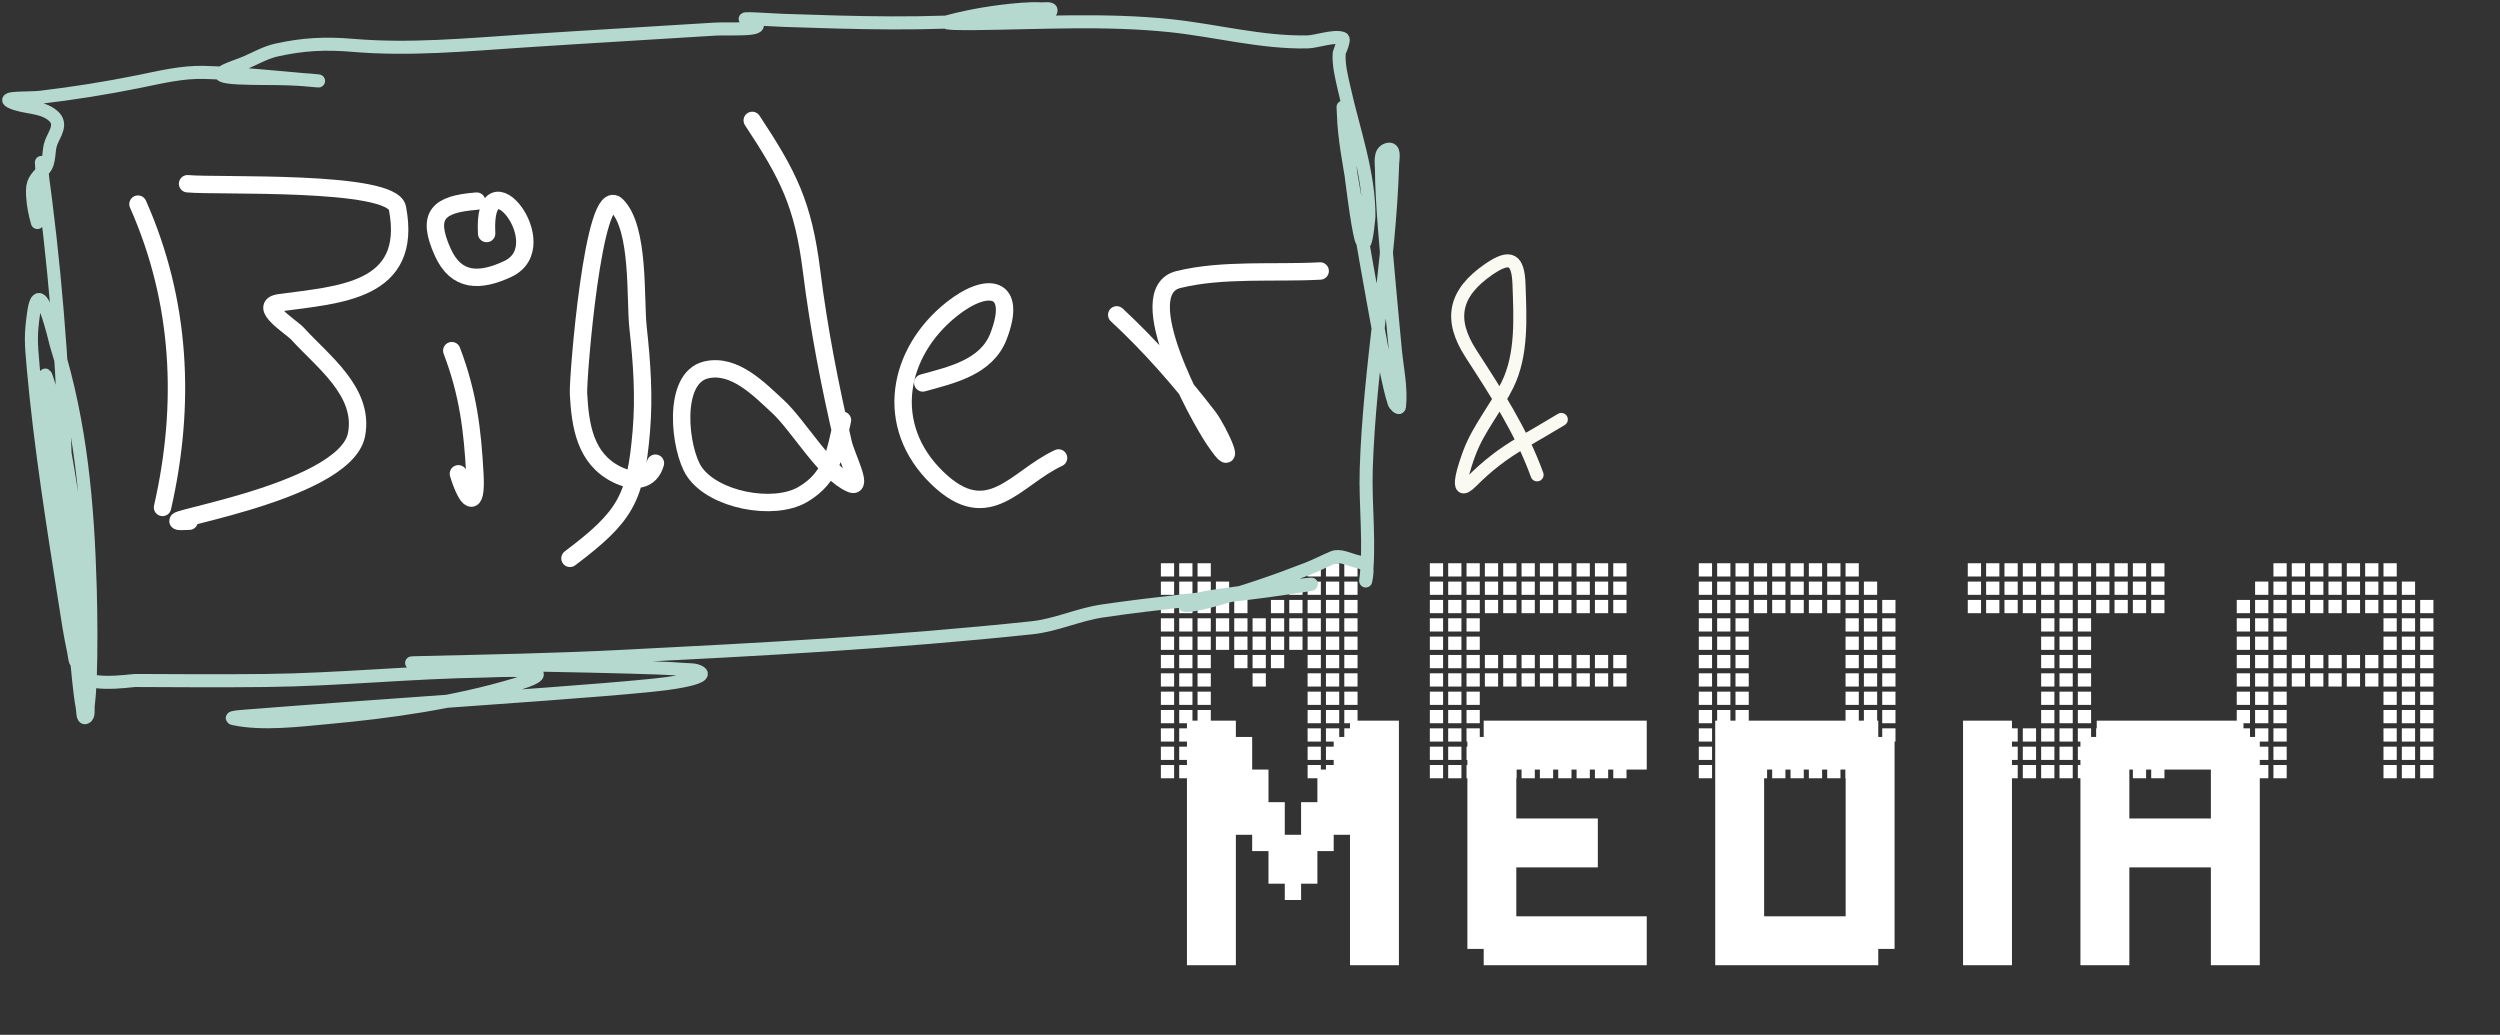 <svg width="575" height="238" viewBox="0 0 575 238" fill="none" xmlns="http://www.w3.org/2000/svg">
<rect x="0" y="0" width="575" height="238" fill="#333333" stroke="none"/>
<path d="M267 129.547H270.047V132.594H267V129.547ZM271.219 129.547H274.266V132.594H271.219V129.547ZM275.438 129.547H278.484V132.594H275.438V129.547ZM300.75 129.547H303.797V132.594H300.75V129.547ZM304.969 129.547H308.016V132.594H304.969V129.547ZM309.188 129.547H312.234V132.594H309.188V129.547ZM267 133.766H270.047V136.812H267V133.766ZM271.219 133.766H274.266V136.812H271.219V133.766ZM275.438 133.766H278.484V136.812H275.438V133.766ZM279.656 133.766H282.703V136.812H279.656V133.766ZM296.531 133.766H299.578V136.812H296.531V133.766ZM300.75 133.766H303.797V136.812H300.75V133.766ZM304.969 133.766H308.016V136.812H304.969V133.766ZM309.188 133.766H312.234V136.812H309.188V133.766ZM267 137.984H270.047V141.031H267V137.984ZM271.219 137.984H274.266V141.031H271.219V137.984ZM275.438 137.984H278.484V141.031H275.438V137.984ZM279.656 137.984H282.703V141.031H279.656V137.984ZM283.875 137.984H286.922V141.031H283.875V137.984ZM292.312 137.984H295.359V141.031H292.312V137.984ZM296.531 137.984H299.578V141.031H296.531V137.984ZM300.75 137.984H303.797V141.031H300.75V137.984ZM304.969 137.984H308.016V141.031H304.969V137.984ZM309.188 137.984H312.234V141.031H309.188V137.984ZM267 142.203H270.047V145.25H267V142.203ZM271.219 142.203H274.266V145.25H271.219V142.203ZM275.438 142.203H278.484V145.25H275.438V142.203ZM279.656 142.203H282.703V145.25H279.656V142.203ZM283.875 142.203H286.922V145.25H283.875V142.203ZM288.094 142.203H291.141V145.25H288.094V142.203ZM292.312 142.203H295.359V145.25H292.312V142.203ZM296.531 142.203H299.578V145.25H296.531V142.203ZM300.75 142.203H303.797V145.25H300.75V142.203ZM304.969 142.203H308.016V145.25H304.969V142.203ZM309.188 142.203H312.234V145.25H309.188V142.203ZM267 146.422H270.047V149.469H267V146.422ZM271.219 146.422H274.266V149.469H271.219V146.422ZM275.438 146.422H278.484V149.469H275.438V146.422ZM279.656 146.422H282.703V149.469H279.656V146.422ZM283.875 146.422H286.922V149.469H283.875V146.422ZM288.094 146.422H291.141V149.469H288.094V146.422ZM292.312 146.422H295.359V149.469H292.312V146.422ZM296.531 146.422H299.578V149.469H296.531V146.422ZM300.75 146.422H303.797V149.469H300.75V146.422ZM304.969 146.422H308.016V149.469H304.969V146.422ZM309.188 146.422H312.234V149.469H309.188V146.422ZM267 150.641H270.047V153.688H267V150.641ZM271.219 150.641H274.266V153.688H271.219V150.641ZM275.438 150.641H278.484V153.688H275.438V150.641ZM283.875 150.641H286.922V153.688H283.875V150.641ZM288.094 150.641H291.141V153.688H288.094V150.641ZM292.312 150.641H295.359V153.688H292.312V150.641ZM300.75 150.641H303.797V153.688H300.75V150.641ZM304.969 150.641H308.016V153.688H304.969V150.641ZM309.188 150.641H312.234V153.688H309.188V150.641ZM267 154.859H270.047V157.906H267V154.859ZM271.219 154.859H274.266V157.906H271.219V154.859ZM275.438 154.859H278.484V157.906H275.438V154.859ZM288.094 154.859H291.141V157.906H288.094V154.859ZM300.75 154.859H303.797V157.906H300.75V154.859ZM304.969 154.859H308.016V157.906H304.969V154.859ZM309.188 154.859H312.234V157.906H309.188V154.859ZM267 159.078H270.047V162.125H267V159.078ZM271.219 159.078H274.266V162.125H271.219V159.078ZM275.438 159.078H278.484V162.125H275.438V159.078ZM300.75 159.078H303.797V162.125H300.75V159.078ZM304.969 159.078H308.016V162.125H304.969V159.078ZM309.188 159.078H312.234V162.125H309.188V159.078ZM267 163.297H270.047V166.344H267V163.297ZM271.219 163.297H274.266V166.344H271.219V163.297ZM275.438 163.297H278.484V166.344H275.438V163.297ZM300.75 163.297H303.797V166.344H300.75V163.297ZM304.969 163.297H308.016V166.344H304.969V163.297ZM309.188 163.297H312.234V166.344H309.188V163.297ZM267 167.516H270.047V170.562H267V167.516ZM271.219 167.516H274.266V170.562H271.219V167.516ZM275.438 167.516H278.484V170.562H275.438V167.516ZM300.75 167.516H303.797V170.562H300.75V167.516ZM304.969 167.516H308.016V170.562H304.969V167.516ZM309.188 167.516H312.234V170.562H309.188V167.516ZM267 171.734H270.047V174.781H267V171.734ZM271.219 171.734H274.266V174.781H271.219V171.734ZM275.438 171.734H278.484V174.781H275.438V171.734ZM300.75 171.734H303.797V174.781H300.75V171.734ZM304.969 171.734H308.016V174.781H304.969V171.734ZM309.188 171.734H312.234V174.781H309.188V171.734ZM267 175.953H270.047V179H267V175.953ZM271.219 175.953H274.266V179H271.219V175.953ZM275.438 175.953H278.484V179H275.438V175.953ZM300.75 175.953H303.797V179H300.75V175.953ZM304.969 175.953H308.016V179H304.969V175.953ZM309.188 175.953H312.234V179H309.188V175.953ZM328.863 129.547H331.91V132.594H328.863V129.547ZM333.082 129.547H336.129V132.594H333.082V129.547ZM337.301 129.547H340.348V132.594H337.301V129.547ZM341.52 129.547H344.566V132.594H341.52V129.547ZM345.738 129.547H348.785V132.594H345.738V129.547ZM349.957 129.547H353.004V132.594H349.957V129.547ZM354.176 129.547H357.223V132.594H354.176V129.547ZM358.395 129.547H361.441V132.594H358.395V129.547ZM362.613 129.547H365.66V132.594H362.613V129.547ZM366.832 129.547H369.879V132.594H366.832V129.547ZM371.051 129.547H374.098V132.594H371.051V129.547ZM328.863 133.766H331.91V136.812H328.863V133.766ZM333.082 133.766H336.129V136.812H333.082V133.766ZM337.301 133.766H340.348V136.812H337.301V133.766ZM341.52 133.766H344.566V136.812H341.52V133.766ZM345.738 133.766H348.785V136.812H345.738V133.766ZM349.957 133.766H353.004V136.812H349.957V133.766ZM354.176 133.766H357.223V136.812H354.176V133.766ZM358.395 133.766H361.441V136.812H358.395V133.766ZM362.613 133.766H365.66V136.812H362.613V133.766ZM366.832 133.766H369.879V136.812H366.832V133.766ZM371.051 133.766H374.098V136.812H371.051V133.766ZM328.863 137.984H331.91V141.031H328.863V137.984ZM333.082 137.984H336.129V141.031H333.082V137.984ZM337.301 137.984H340.348V141.031H337.301V137.984ZM341.52 137.984H344.566V141.031H341.52V137.984ZM345.738 137.984H348.785V141.031H345.738V137.984ZM349.957 137.984H353.004V141.031H349.957V137.984ZM354.176 137.984H357.223V141.031H354.176V137.984ZM358.395 137.984H361.441V141.031H358.395V137.984ZM362.613 137.984H365.66V141.031H362.613V137.984ZM366.832 137.984H369.879V141.031H366.832V137.984ZM371.051 137.984H374.098V141.031H371.051V137.984ZM328.863 142.203H331.91V145.25H328.863V142.203ZM333.082 142.203H336.129V145.25H333.082V142.203ZM337.301 142.203H340.348V145.25H337.301V142.203ZM328.863 146.422H331.91V149.469H328.863V146.422ZM333.082 146.422H336.129V149.469H333.082V146.422ZM337.301 146.422H340.348V149.469H337.301V146.422ZM328.863 150.641H331.91V153.688H328.863V150.641ZM333.082 150.641H336.129V153.688H333.082V150.641ZM337.301 150.641H340.348V153.688H337.301V150.641ZM341.52 150.641H344.566V153.688H341.52V150.641ZM345.738 150.641H348.785V153.688H345.738V150.641ZM349.957 150.641H353.004V153.688H349.957V150.641ZM354.176 150.641H357.223V153.688H354.176V150.641ZM358.395 150.641H361.441V153.688H358.395V150.641ZM362.613 150.641H365.66V153.688H362.613V150.641ZM366.832 150.641H369.879V153.688H366.832V150.641ZM371.051 150.641H374.098V153.688H371.051V150.641ZM328.863 154.859H331.91V157.906H328.863V154.859ZM333.082 154.859H336.129V157.906H333.082V154.859ZM337.301 154.859H340.348V157.906H337.301V154.859ZM341.52 154.859H344.566V157.906H341.52V154.859ZM345.738 154.859H348.785V157.906H345.738V154.859ZM349.957 154.859H353.004V157.906H349.957V154.859ZM354.176 154.859H357.223V157.906H354.176V154.859ZM358.395 154.859H361.441V157.906H358.395V154.859ZM362.613 154.859H365.66V157.906H362.613V154.859ZM366.832 154.859H369.879V157.906H366.832V154.859ZM371.051 154.859H374.098V157.906H371.051V154.859ZM328.863 159.078H331.91V162.125H328.863V159.078ZM333.082 159.078H336.129V162.125H333.082V159.078ZM337.301 159.078H340.348V162.125H337.301V159.078ZM328.863 163.297H331.91V166.344H328.863V163.297ZM333.082 163.297H336.129V166.344H333.082V163.297ZM337.301 163.297H340.348V166.344H337.301V163.297ZM328.863 167.516H331.91V170.562H328.863V167.516ZM333.082 167.516H336.129V170.562H333.082V167.516ZM337.301 167.516H340.348V170.562H337.301V167.516ZM341.52 167.516H344.566V170.562H341.52V167.516ZM345.738 167.516H348.785V170.562H345.738V167.516ZM349.957 167.516H353.004V170.562H349.957V167.516ZM354.176 167.516H357.223V170.562H354.176V167.516ZM358.395 167.516H361.441V170.562H358.395V167.516ZM362.613 167.516H365.66V170.562H362.613V167.516ZM366.832 167.516H369.879V170.562H366.832V167.516ZM371.051 167.516H374.098V170.562H371.051V167.516ZM328.863 171.734H331.91V174.781H328.863V171.734ZM333.082 171.734H336.129V174.781H333.082V171.734ZM337.301 171.734H340.348V174.781H337.301V171.734ZM341.52 171.734H344.566V174.781H341.52V171.734ZM345.738 171.734H348.785V174.781H345.738V171.734ZM349.957 171.734H353.004V174.781H349.957V171.734ZM354.176 171.734H357.223V174.781H354.176V171.734ZM358.395 171.734H361.441V174.781H358.395V171.734ZM362.613 171.734H365.66V174.781H362.613V171.734ZM366.832 171.734H369.879V174.781H366.832V171.734ZM371.051 171.734H374.098V174.781H371.051V171.734ZM328.863 175.953H331.91V179H328.863V175.953ZM333.082 175.953H336.129V179H333.082V175.953ZM337.301 175.953H340.348V179H337.301V175.953ZM341.52 175.953H344.566V179H341.52V175.953ZM345.738 175.953H348.785V179H345.738V175.953ZM349.957 175.953H353.004V179H349.957V175.953ZM354.176 175.953H357.223V179H354.176V175.953ZM358.395 175.953H361.441V179H358.395V175.953ZM362.613 175.953H365.66V179H362.613V175.953ZM366.832 175.953H369.879V179H366.832V175.953ZM371.051 175.953H374.098V179H371.051V175.953ZM390.727 129.547H393.773V132.594H390.727V129.547ZM394.945 129.547H397.992V132.594H394.945V129.547ZM399.164 129.547H402.211V132.594H399.164V129.547ZM403.383 129.547H406.43V132.594H403.383V129.547ZM407.602 129.547H410.648V132.594H407.602V129.547ZM411.82 129.547H414.867V132.594H411.82V129.547ZM416.039 129.547H419.086V132.594H416.039V129.547ZM420.258 129.547H423.305V132.594H420.258V129.547ZM424.477 129.547H427.523V132.594H424.477V129.547ZM390.727 133.766H393.773V136.812H390.727V133.766ZM394.945 133.766H397.992V136.812H394.945V133.766ZM399.164 133.766H402.211V136.812H399.164V133.766ZM403.383 133.766H406.43V136.812H403.383V133.766ZM407.602 133.766H410.648V136.812H407.602V133.766ZM411.82 133.766H414.867V136.812H411.82V133.766ZM416.039 133.766H419.086V136.812H416.039V133.766ZM420.258 133.766H423.305V136.812H420.258V133.766ZM424.477 133.766H427.523V136.812H424.477V133.766ZM428.695 133.766H431.742V136.812H428.695V133.766ZM390.727 137.984H393.773V141.031H390.727V137.984ZM394.945 137.984H397.992V141.031H394.945V137.984ZM399.164 137.984H402.211V141.031H399.164V137.984ZM403.383 137.984H406.43V141.031H403.383V137.984ZM407.602 137.984H410.648V141.031H407.602V137.984ZM411.82 137.984H414.867V141.031H411.82V137.984ZM416.039 137.984H419.086V141.031H416.039V137.984ZM420.258 137.984H423.305V141.031H420.258V137.984ZM424.477 137.984H427.523V141.031H424.477V137.984ZM428.695 137.984H431.742V141.031H428.695V137.984ZM432.914 137.984H435.961V141.031H432.914V137.984ZM390.727 142.203H393.773V145.25H390.727V142.203ZM394.945 142.203H397.992V145.25H394.945V142.203ZM399.164 142.203H402.211V145.25H399.164V142.203ZM424.477 142.203H427.523V145.25H424.477V142.203ZM428.695 142.203H431.742V145.25H428.695V142.203ZM432.914 142.203H435.961V145.25H432.914V142.203ZM390.727 146.422H393.773V149.469H390.727V146.422ZM394.945 146.422H397.992V149.469H394.945V146.422ZM399.164 146.422H402.211V149.469H399.164V146.422ZM424.477 146.422H427.523V149.469H424.477V146.422ZM428.695 146.422H431.742V149.469H428.695V146.422ZM432.914 146.422H435.961V149.469H432.914V146.422ZM390.727 150.641H393.773V153.688H390.727V150.641ZM394.945 150.641H397.992V153.688H394.945V150.641ZM399.164 150.641H402.211V153.688H399.164V150.641ZM424.477 150.641H427.523V153.688H424.477V150.641ZM428.695 150.641H431.742V153.688H428.695V150.641ZM432.914 150.641H435.961V153.688H432.914V150.641ZM390.727 154.859H393.773V157.906H390.727V154.859ZM394.945 154.859H397.992V157.906H394.945V154.859ZM399.164 154.859H402.211V157.906H399.164V154.859ZM424.477 154.859H427.523V157.906H424.477V154.859ZM428.695 154.859H431.742V157.906H428.695V154.859ZM432.914 154.859H435.961V157.906H432.914V154.859ZM390.727 159.078H393.773V162.125H390.727V159.078ZM394.945 159.078H397.992V162.125H394.945V159.078ZM399.164 159.078H402.211V162.125H399.164V159.078ZM424.477 159.078H427.523V162.125H424.477V159.078ZM428.695 159.078H431.742V162.125H428.695V159.078ZM432.914 159.078H435.961V162.125H432.914V159.078ZM390.727 163.297H393.773V166.344H390.727V163.297ZM394.945 163.297H397.992V166.344H394.945V163.297ZM399.164 163.297H402.211V166.344H399.164V163.297ZM424.477 163.297H427.523V166.344H424.477V163.297ZM428.695 163.297H431.742V166.344H428.695V163.297ZM432.914 163.297H435.961V166.344H432.914V163.297ZM390.727 167.516H393.773V170.562H390.727V167.516ZM394.945 167.516H397.992V170.562H394.945V167.516ZM399.164 167.516H402.211V170.562H399.164V167.516ZM403.383 167.516H406.43V170.562H403.383V167.516ZM407.602 167.516H410.648V170.562H407.602V167.516ZM411.82 167.516H414.867V170.562H411.82V167.516ZM416.039 167.516H419.086V170.562H416.039V167.516ZM420.258 167.516H423.305V170.562H420.258V167.516ZM424.477 167.516H427.523V170.562H424.477V167.516ZM428.695 167.516H431.742V170.562H428.695V167.516ZM432.914 167.516H435.961V170.562H432.914V167.516ZM390.727 171.734H393.773V174.781H390.727V171.734ZM394.945 171.734H397.992V174.781H394.945V171.734ZM399.164 171.734H402.211V174.781H399.164V171.734ZM403.383 171.734H406.43V174.781H403.383V171.734ZM407.602 171.734H410.648V174.781H407.602V171.734ZM411.82 171.734H414.867V174.781H411.82V171.734ZM416.039 171.734H419.086V174.781H416.039V171.734ZM420.258 171.734H423.305V174.781H420.258V171.734ZM424.477 171.734H427.523V174.781H424.477V171.734ZM428.695 171.734H431.742V174.781H428.695V171.734ZM390.727 175.953H393.773V179H390.727V175.953ZM394.945 175.953H397.992V179H394.945V175.953ZM399.164 175.953H402.211V179H399.164V175.953ZM403.383 175.953H406.43V179H403.383V175.953ZM407.602 175.953H410.648V179H407.602V175.953ZM411.82 175.953H414.867V179H411.82V175.953ZM416.039 175.953H419.086V179H416.039V175.953ZM420.258 175.953H423.305V179H420.258V175.953ZM424.477 175.953H427.523V179H424.477V175.953ZM452.59 129.547H455.637V132.594H452.59V129.547ZM456.809 129.547H459.855V132.594H456.809V129.547ZM461.027 129.547H464.074V132.594H461.027V129.547ZM465.246 129.547H468.293V132.594H465.246V129.547ZM469.465 129.547H472.512V132.594H469.465V129.547ZM473.684 129.547H476.73V132.594H473.684V129.547ZM477.902 129.547H480.949V132.594H477.902V129.547ZM482.121 129.547H485.168V132.594H482.121V129.547ZM486.34 129.547H489.387V132.594H486.34V129.547ZM490.559 129.547H493.605V132.594H490.559V129.547ZM494.777 129.547H497.824V132.594H494.777V129.547ZM452.59 133.766H455.637V136.812H452.59V133.766ZM456.809 133.766H459.855V136.812H456.809V133.766ZM461.027 133.766H464.074V136.812H461.027V133.766ZM465.246 133.766H468.293V136.812H465.246V133.766ZM469.465 133.766H472.512V136.812H469.465V133.766ZM473.684 133.766H476.73V136.812H473.684V133.766ZM477.902 133.766H480.949V136.812H477.902V133.766ZM482.121 133.766H485.168V136.812H482.121V133.766ZM486.34 133.766H489.387V136.812H486.34V133.766ZM490.559 133.766H493.605V136.812H490.559V133.766ZM494.777 133.766H497.824V136.812H494.777V133.766ZM452.59 137.984H455.637V141.031H452.59V137.984ZM456.809 137.984H459.855V141.031H456.809V137.984ZM461.027 137.984H464.074V141.031H461.027V137.984ZM465.246 137.984H468.293V141.031H465.246V137.984ZM469.465 137.984H472.512V141.031H469.465V137.984ZM473.684 137.984H476.73V141.031H473.684V137.984ZM477.902 137.984H480.949V141.031H477.902V137.984ZM482.121 137.984H485.168V141.031H482.121V137.984ZM486.34 137.984H489.387V141.031H486.34V137.984ZM490.559 137.984H493.605V141.031H490.559V137.984ZM494.777 137.984H497.824V141.031H494.777V137.984ZM469.465 142.203H472.512V145.25H469.465V142.203ZM473.684 142.203H476.73V145.25H473.684V142.203ZM477.902 142.203H480.949V145.25H477.902V142.203ZM469.465 146.422H472.512V149.469H469.465V146.422ZM473.684 146.422H476.73V149.469H473.684V146.422ZM477.902 146.422H480.949V149.469H477.902V146.422ZM469.465 150.641H472.512V153.688H469.465V150.641ZM473.684 150.641H476.73V153.688H473.684V150.641ZM477.902 150.641H480.949V153.688H477.902V150.641ZM469.465 154.859H472.512V157.906H469.465V154.859ZM473.684 154.859H476.73V157.906H473.684V154.859ZM477.902 154.859H480.949V157.906H477.902V154.859ZM469.465 159.078H472.512V162.125H469.465V159.078ZM473.684 159.078H476.73V162.125H473.684V159.078ZM477.902 159.078H480.949V162.125H477.902V159.078ZM469.465 163.297H472.512V166.344H469.465V163.297ZM473.684 163.297H476.73V166.344H473.684V163.297ZM477.902 163.297H480.949V166.344H477.902V163.297ZM452.59 167.516H455.637V170.562H452.59V167.516ZM456.809 167.516H459.855V170.562H456.809V167.516ZM461.027 167.516H464.074V170.562H461.027V167.516ZM465.246 167.516H468.293V170.562H465.246V167.516ZM469.465 167.516H472.512V170.562H469.465V167.516ZM473.684 167.516H476.73V170.562H473.684V167.516ZM477.902 167.516H480.949V170.562H477.902V167.516ZM482.121 167.516H485.168V170.562H482.121V167.516ZM486.34 167.516H489.387V170.562H486.34V167.516ZM490.559 167.516H493.605V170.562H490.559V167.516ZM494.777 167.516H497.824V170.562H494.777V167.516ZM452.59 171.734H455.637V174.781H452.59V171.734ZM456.809 171.734H459.855V174.781H456.809V171.734ZM461.027 171.734H464.074V174.781H461.027V171.734ZM465.246 171.734H468.293V174.781H465.246V171.734ZM469.465 171.734H472.512V174.781H469.465V171.734ZM473.684 171.734H476.73V174.781H473.684V171.734ZM477.902 171.734H480.949V174.781H477.902V171.734ZM482.121 171.734H485.168V174.781H482.121V171.734ZM486.34 171.734H489.387V174.781H486.34V171.734ZM490.559 171.734H493.605V174.781H490.559V171.734ZM494.777 171.734H497.824V174.781H494.777V171.734ZM452.59 175.953H455.637V179H452.59V175.953ZM456.809 175.953H459.855V179H456.809V175.953ZM461.027 175.953H464.074V179H461.027V175.953ZM465.246 175.953H468.293V179H465.246V175.953ZM469.465 175.953H472.512V179H469.465V175.953ZM473.684 175.953H476.73V179H473.684V175.953ZM477.902 175.953H480.949V179H477.902V175.953ZM482.121 175.953H485.168V179H482.121V175.953ZM486.34 175.953H489.387V179H486.34V175.953ZM490.559 175.953H493.605V179H490.559V175.953ZM494.777 175.953H497.824V179H494.777V175.953ZM522.891 129.547H525.938V132.594H522.891V129.547ZM527.109 129.547H530.156V132.594H527.109V129.547ZM531.328 129.547H534.375V132.594H531.328V129.547ZM535.547 129.547H538.594V132.594H535.547V129.547ZM539.766 129.547H542.812V132.594H539.766V129.547ZM543.984 129.547H547.031V132.594H543.984V129.547ZM548.203 129.547H551.25V132.594H548.203V129.547ZM518.672 133.766H521.719V136.812H518.672V133.766ZM522.891 133.766H525.938V136.812H522.891V133.766ZM527.109 133.766H530.156V136.812H527.109V133.766ZM531.328 133.766H534.375V136.812H531.328V133.766ZM535.547 133.766H538.594V136.812H535.547V133.766ZM539.766 133.766H542.812V136.812H539.766V133.766ZM543.984 133.766H547.031V136.812H543.984V133.766ZM548.203 133.766H551.25V136.812H548.203V133.766ZM552.422 133.766H555.469V136.812H552.422V133.766ZM514.453 137.984H517.5V141.031H514.453V137.984ZM518.672 137.984H521.719V141.031H518.672V137.984ZM522.891 137.984H525.938V141.031H522.891V137.984ZM527.109 137.984H530.156V141.031H527.109V137.984ZM531.328 137.984H534.375V141.031H531.328V137.984ZM535.547 137.984H538.594V141.031H535.547V137.984ZM539.766 137.984H542.812V141.031H539.766V137.984ZM543.984 137.984H547.031V141.031H543.984V137.984ZM548.203 137.984H551.25V141.031H548.203V137.984ZM552.422 137.984H555.469V141.031H552.422V137.984ZM556.641 137.984H559.688V141.031H556.641V137.984ZM514.453 142.203H517.5V145.25H514.453V142.203ZM518.672 142.203H521.719V145.25H518.672V142.203ZM522.891 142.203H525.938V145.25H522.891V142.203ZM548.203 142.203H551.25V145.25H548.203V142.203ZM552.422 142.203H555.469V145.25H552.422V142.203ZM556.641 142.203H559.688V145.25H556.641V142.203ZM514.453 146.422H517.5V149.469H514.453V146.422ZM518.672 146.422H521.719V149.469H518.672V146.422ZM522.891 146.422H525.938V149.469H522.891V146.422ZM548.203 146.422H551.25V149.469H548.203V146.422ZM552.422 146.422H555.469V149.469H552.422V146.422ZM556.641 146.422H559.688V149.469H556.641V146.422ZM514.453 150.641H517.5V153.688H514.453V150.641ZM518.672 150.641H521.719V153.688H518.672V150.641ZM522.891 150.641H525.938V153.688H522.891V150.641ZM527.109 150.641H530.156V153.688H527.109V150.641ZM531.328 150.641H534.375V153.688H531.328V150.641ZM535.547 150.641H538.594V153.688H535.547V150.641ZM539.766 150.641H542.812V153.688H539.766V150.641ZM543.984 150.641H547.031V153.688H543.984V150.641ZM548.203 150.641H551.25V153.688H548.203V150.641ZM552.422 150.641H555.469V153.688H552.422V150.641ZM556.641 150.641H559.688V153.688H556.641V150.641ZM514.453 154.859H517.5V157.906H514.453V154.859ZM518.672 154.859H521.719V157.906H518.672V154.859ZM522.891 154.859H525.938V157.906H522.891V154.859ZM527.109 154.859H530.156V157.906H527.109V154.859ZM531.328 154.859H534.375V157.906H531.328V154.859ZM535.547 154.859H538.594V157.906H535.547V154.859ZM539.766 154.859H542.812V157.906H539.766V154.859ZM543.984 154.859H547.031V157.906H543.984V154.859ZM548.203 154.859H551.25V157.906H548.203V154.859ZM552.422 154.859H555.469V157.906H552.422V154.859ZM556.641 154.859H559.688V157.906H556.641V154.859ZM514.453 159.078H517.5V162.125H514.453V159.078ZM518.672 159.078H521.719V162.125H518.672V159.078ZM522.891 159.078H525.938V162.125H522.891V159.078ZM548.203 159.078H551.25V162.125H548.203V159.078ZM552.422 159.078H555.469V162.125H552.422V159.078ZM556.641 159.078H559.688V162.125H556.641V159.078ZM514.453 163.297H517.5V166.344H514.453V163.297ZM518.672 163.297H521.719V166.344H518.672V163.297ZM522.891 163.297H525.938V166.344H522.891V163.297ZM548.203 163.297H551.25V166.344H548.203V163.297ZM552.422 163.297H555.469V166.344H552.422V163.297ZM556.641 163.297H559.688V166.344H556.641V163.297ZM514.453 167.516H517.5V170.562H514.453V167.516ZM518.672 167.516H521.719V170.562H518.672V167.516ZM522.891 167.516H525.938V170.562H522.891V167.516ZM548.203 167.516H551.25V170.562H548.203V167.516ZM552.422 167.516H555.469V170.562H552.422V167.516ZM556.641 167.516H559.688V170.562H556.641V167.516ZM514.453 171.734H517.5V174.781H514.453V171.734ZM518.672 171.734H521.719V174.781H518.672V171.734ZM522.891 171.734H525.938V174.781H522.891V171.734ZM548.203 171.734H551.25V174.781H548.203V171.734ZM552.422 171.734H555.469V174.781H552.422V171.734ZM556.641 171.734H559.688V174.781H556.641V171.734ZM514.453 175.953H517.5V179H514.453V175.953ZM518.672 175.953H521.719V179H518.672V175.953ZM522.891 175.953H525.938V179H522.891V175.953ZM548.203 175.953H551.25V179H548.203V175.953ZM552.422 175.953H555.469V179H552.422V175.953ZM556.641 175.953H559.688V179H556.641V175.953Z" fill="white"/>
<path d="M273 222V165.75H284.25V169.5H288V177H291.75V184.5H295.5V192H299.25V184.5H303V177H306.75V169.5H310.5V165.75H321.75V222H310.5V192H306.75V195.75H303V203.25H299.25V207H295.5V203.25H291.75V195.75H288V192H284.25V222H273ZM341.25 222V218.25H337.5V169.5H341.25V165.75H378.75V177H348.75V188.25H367.5V199.5H348.75V210.75H378.75V222H341.25ZM424.5 210.75V177H405.75V210.75H424.5ZM394.5 222V165.75H432V169.5H435.75V218.25H432V222H394.5ZM451.5 222V165.75H462.75V222H451.5ZM508.5 188.25V177H489.75V188.25H508.5ZM478.5 222V169.5H482.25V165.75H516V169.5H519.75V222H508.5V199.5H489.75V222H478.5Z" fill="white"/>
<path d="M353.529 109.213C349.886 99.152 344.142 90.332 338.357 81.392C333.27 73.53 334.338 67.44 342.559 61.843C347.446 58.515 349.177 59.674 349.371 65.425C349.626 72.993 350.157 81.521 346.717 88.514C344.067 93.9 340.089 98.492 337.959 104.171C337.19 106.223 333.975 115.232 338.446 110.762C342.054 107.154 345.639 104.344 350.079 101.783C353.08 100.051 356.108 98.271 359.102 96.475" stroke="#FBFAF2" stroke-width="3" stroke-linecap="round"/>
<path d="M31.734 46.95C41.66 69.315 42.786 93.043 37.38 116.709" stroke="white" stroke-width="4" stroke-linecap="round"/>
<path d="M43.142 42.26C49.73 42.914 90.156 41.303 91.414 47.868C95.116 67.195 77.861 67.761 64.286 69.631C59.07 70.35 67.087 75.258 68.458 76.771C74.242 83.156 83.858 90.097 82.011 99.922C79.343 114.122 29.102 120.652 43.53 119.876" stroke="white" stroke-width="4" stroke-linecap="round"/>
<path d="M103.908 80.65C107.663 90.523 108.675 98.855 109.23 109.188C109.671 117.377 107.392 115.339 105.432 108.971" stroke="white" stroke-width="4" stroke-linecap="round"/>
<path d="M109.632 46.257C100.877 46.948 97.92 49.346 101.85 58.037C104.961 64.919 110.397 64.856 116.783 61.862C128.238 56.493 110.907 34.752 111.926 53.708" stroke="white" stroke-width="4" stroke-linecap="round"/>
<path d="M131.095 128.42C143.862 118.785 146.19 114.746 147.508 99.133C148.184 91.133 147.635 83.376 146.757 75.399C146.03 68.791 147.173 52.572 141.877 47.258C136.49 41.852 132.864 87 133.055 90.548C133.449 97.883 134.546 105.471 141.838 109.116C145.815 111.104 149.62 110.637 150.747 106.533" stroke="white" stroke-width="4" stroke-linecap="round"/>
<path d="M173.015 27.698C181.281 40.223 184.729 46.885 186.66 62.311C188.348 75.801 190.872 88.678 193.944 101.895C194.664 104.991 198.627 112.535 195.711 111.268C189.776 108.689 183.71 97.892 178.867 93.448C174.636 89.566 168.915 83.553 162.426 85.076C154.361 86.968 156.355 103.539 159.688 108.472C164.137 115.057 177.903 117.64 184.589 113.76C191.478 109.761 192.113 103.885 193.767 96.644" stroke="white" stroke-width="4" stroke-linecap="round"/>
<path d="M212.242 88.076C218.886 86.238 226.889 84.502 229.654 77.356C234.129 65.788 227.152 64.541 218.902 71.096C206.422 81.015 203.065 97.897 215.629 109.986C227.43 121.339 233.539 109.937 243.467 105.332" stroke="white" stroke-width="4" stroke-linecap="round"/>
<path d="M256.845 72.421C264.496 79.499 271.515 87.532 277.881 95.801C280.445 99.132 285.136 109.854 279.217 101.094C275.574 95.702 259.833 67.058 271.031 64.294C281.162 61.794 293.19 62.892 303.642 62.329" stroke="white" stroke-width="4" stroke-linecap="round"/>
<path d="M9.523 37.359C9.63 40.177 10.091 42.933 10.446 45.727C11.907 57.214 13.017 68.781 13.83 80.334C14.806 94.21 14.984 108.119 15.624 122.011C16.054 131.338 16.405 137.108 17.163 146.345C17.438 149.702 17.725 153.059 18.085 156.407C18.315 158.541 18.543 160.679 18.931 162.788C19.075 163.567 18.961 165.331 19.675 165.039C20.538 164.686 20.176 163.184 20.29 162.232C20.535 160.194 20.67 158.142 20.752 156.089C20.992 150.067 20.919 141.019 20.752 135.224C20.197 115.98 18.605 97.561 12.907 79.169C12.677 78.427 9.072 62.237 7.729 72.02C7.038 77.051 7.101 78.489 7.626 84.359C9.246 102.466 12.14 120.569 14.958 138.508C15.552 142.288 16.11 146.08 16.932 149.814C17.14 150.759 17.203 152.936 18.034 152.488C19.091 151.919 18.546 150.081 18.701 148.861C18.956 146.847 19.221 144.827 19.265 142.797C19.433 134.974 18.708 128.289 17.521 120.449C15.878 109.594 14.245 97.303 10.702 86.848C9.691 83.864 11.318 93.141 11.728 96.274C12.573 102.735 13.548 110.105 14.317 116.557C15.806 129.049 16.422 141.655 17.932 154.13C18.452 158.432 30.064 156.507 31.108 156.513C41.106 156.568 51.105 156.621 61.103 156.513C77.957 156.331 94.736 154.573 111.58 154.342C112.529 154.329 132.728 153.18 118.579 157.44C104.745 161.604 89.744 163.731 75.407 165.039C68.82 165.64 60.411 166.716 53.771 165.304C52.02 164.932 57.296 164.656 59.077 164.51C69.008 163.692 96.558 161.747 103.376 161.253C112.548 160.587 138.05 158.829 149.367 157.678C152.036 157.407 154.709 157.099 157.34 156.566C158.705 156.29 162.246 155.448 161.083 154.66C160.016 153.937 158.587 154.068 157.315 153.971C153.229 153.661 149.13 153.565 145.035 153.442C134.78 153.133 114.974 152.82 104.684 152.647C101.402 152.592 98.119 152.607 94.84 152.488C94.002 152.458 96.514 152.402 97.352 152.382C112.529 152.029 127.689 151.745 142.856 150.979C174.339 149.389 205.987 147.712 237.35 144.386C242.957 143.791 247.894 141.363 253.578 140.52C266.196 138.649 278.927 137.58 291.57 135.886C293.842 135.582 309.266 133.382 296.851 134.854C293.517 135.249 283.864 136.425 280.598 136.919C280.225 136.975 274.024 137.783 272.651 138.825C271.27 139.874 276.114 138.83 277.778 138.402C285.572 136.397 293.262 133.728 300.774 130.802C302.767 130.026 304.63 129.037 306.593 128.207C308.087 127.576 310.213 128.641 311.669 129.028C312.774 129.322 314.076 129.454 314.386 130.829C314.544 131.529 314.09 133.797 314.104 133.689C315.184 125.321 313.967 116.36 314.232 107.951C314.974 84.407 319.591 61.147 320.308 37.651C320.342 36.548 320.962 33.842 319.129 34.367C317.174 34.928 317.745 37.401 317.745 39.107C317.745 46.022 318.942 58.764 319.462 64.712C319.914 69.878 320.425 75.038 320.898 80.202C321.306 84.66 322.364 89.15 321.872 93.6C321.814 94.126 320.813 93.146 320.641 92.647C319.381 88.977 317.559 78.699 317.206 76.812C315.781 69.191 312.557 50.945 311.259 43.238C310.31 37.605 309.157 31.83 308.977 26.079C308.93 24.558 308.818 23.901 309.003 25.603C309.637 31.449 309.827 33.2 310.695 39.875C310.95 41.835 312.161 51.756 313.028 54.862C313.145 55.284 313.516 56.2 313.822 55.894C314.382 55.337 314.847 49.902 314.848 49.857C314.935 39.89 311.289 29.957 309.157 20.36C308.628 17.981 307.784 14.784 308.029 12.152C308.053 11.893 309.41 9.053 308.772 8.816C306.848 8.1 302.808 9.591 300.722 9.636C290.223 9.867 279.57 6.988 269.164 5.903C254.282 4.351 239.275 5.26 224.353 5.426C222.262 5.45 216.074 5.492 218.097 4.95C223.425 3.523 229.326 2.577 234.812 2.143C236.363 2.02 237.924 1.954 239.478 2.037C240.244 2.078 241.941 1.75 241.734 2.514C241.488 3.422 240.022 3.22 239.119 3.361C236.06 3.84 232.973 4.105 229.89 4.367C213.292 5.778 196.867 5.249 180.259 4.685C177.483 4.591 169.207 3.971 171.927 4.552C172.505 4.676 173.254 4.838 173.747 5.214C176.278 7.147 167.557 6.498 164.416 6.697C149.633 7.636 134.846 8.473 120.065 9.451C107.116 10.307 94.137 11.534 81.176 10.431C74.836 9.891 69.687 10.149 63.564 11.516C61.15 12.055 58.898 13.334 56.642 14.323C53.747 15.592 46.318 17.504 54.822 17.924C58.681 18.115 62.548 17.998 66.409 18.136C67.957 18.191 69.504 18.293 71.049 18.401C71.897 18.46 75.13 18.793 71.87 18.507C63.606 17.782 55.349 16.891 47.054 16.653C41.857 16.504 36.935 17.745 31.852 18.771C24.337 20.289 16.871 21.47 9.267 22.373C6.969 22.645 0.32 22.326 2.396 23.379C5.411 24.907 9.477 24.284 12.189 26.609C14.432 28.532 12.552 30.723 11.753 32.805C11.017 34.724 11.563 37.228 10.19 38.842C8.2 41.181 7.279 41.584 7.498 45.012C7.634 47.146 8.008 49.143 8.6 51.181" stroke="#B6D9CF" stroke-width="3" stroke-linecap="round"/>
</svg>
